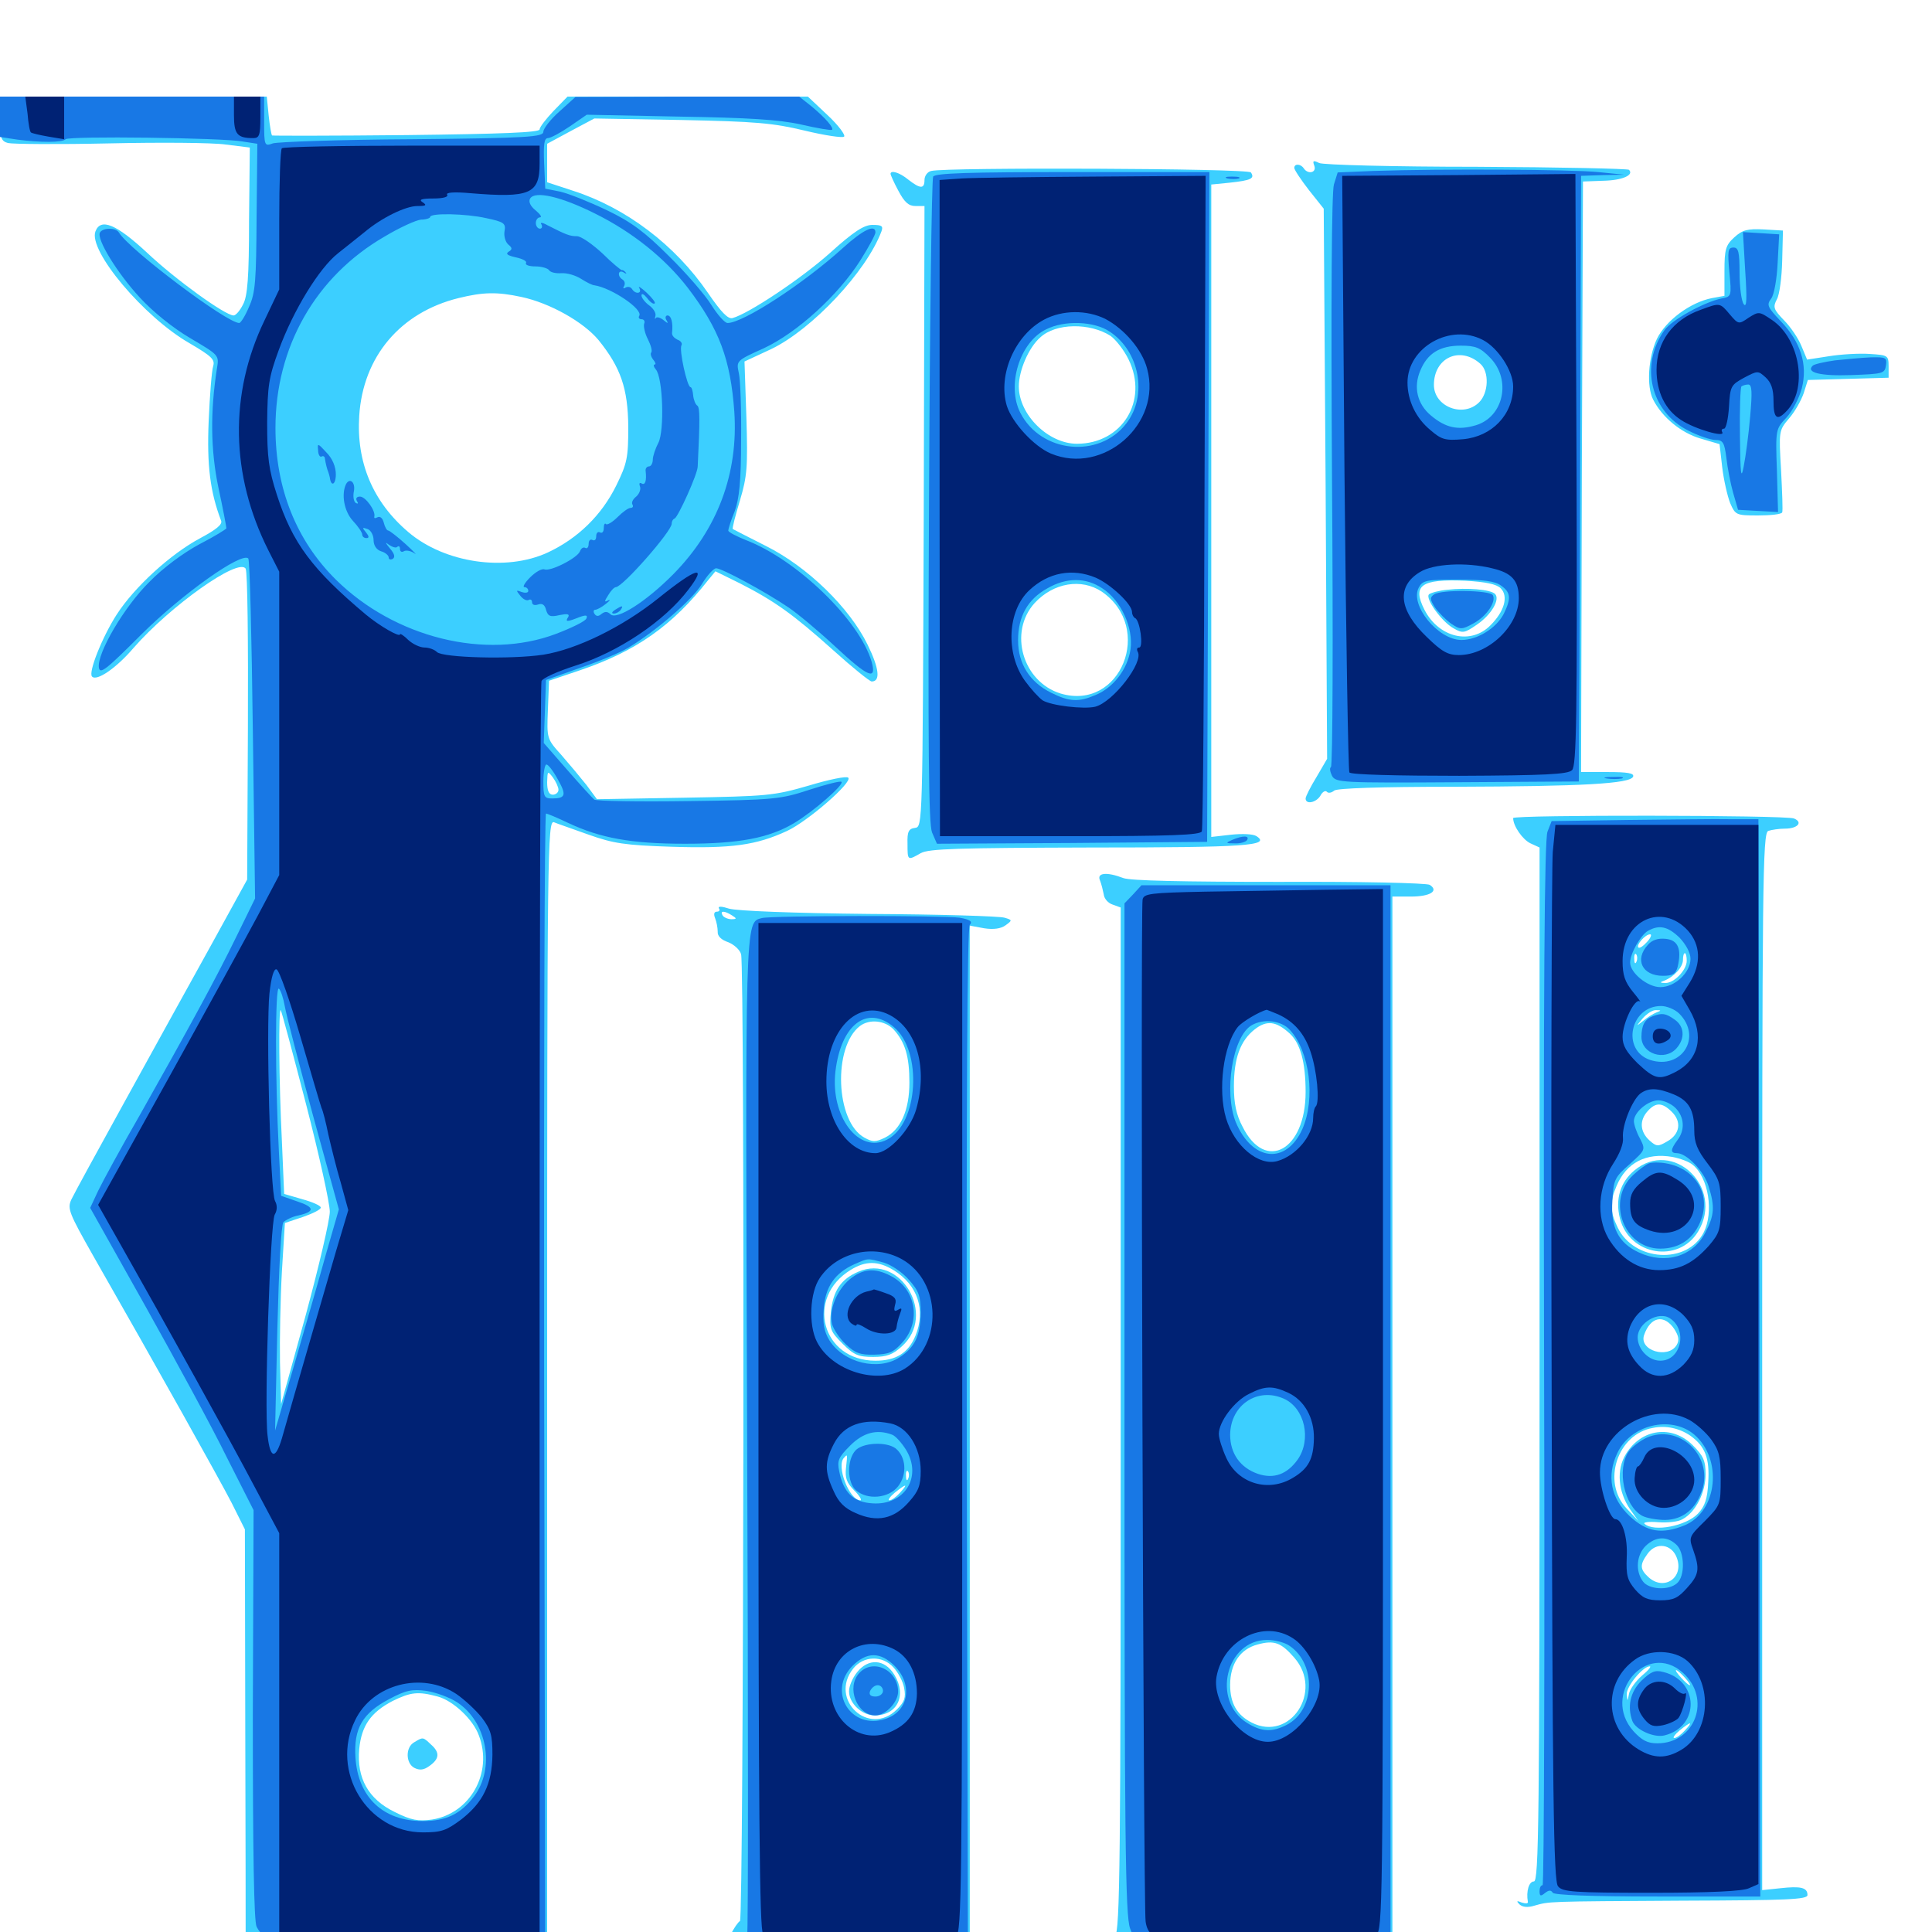 <svg xmlns="http://www.w3.org/2000/svg" viewBox="0 -1000 1000 1000">
	<path fill="#3ccfff" d="M0 -938.477C0 -928.516 0.586 -926.953 4.102 -925.977C6.445 -925.391 29.883 -925.195 56.445 -925.781C82.812 -926.367 110.156 -926.172 116.797 -925.195L129.297 -923.633L128.906 -885.742C128.906 -856.445 128.125 -846.68 125.781 -842.383C124.219 -839.258 122.07 -836.719 120.898 -836.719C116.602 -836.719 90.82 -855.273 75.977 -869.336C60.156 -883.984 52.148 -887.305 49.414 -880.273C45.508 -870.312 74.609 -835.742 98.242 -822.266C109.57 -815.625 111.328 -813.867 110.352 -810.547C109.57 -808.203 108.594 -795.508 108.008 -782.031C107.031 -758.984 108.789 -745.312 114.453 -730.469C115.234 -728.516 111.719 -725.781 103.711 -721.484C88.281 -713.281 69.531 -696.094 60.352 -681.836C52.93 -670.312 45.508 -651.758 47.656 -649.805C50 -647.266 60.156 -654.102 69.141 -664.648C87.891 -686.133 123.438 -711.523 127.148 -705.664C128.125 -704.102 128.516 -667.383 128.32 -623.828L127.93 -544.727L108.594 -509.57C97.852 -490.234 77.93 -454.102 64.258 -429.297C50.586 -404.492 38.281 -382.031 36.914 -379.102C34.766 -374.414 35.742 -372.07 48.242 -350C81.836 -291.211 113.477 -234.57 119.922 -222.07L126.758 -208.398L126.953 -105.078C127.148 -48.242 127.148 -0.586 127.148 0.586C126.953 1.953 125.586 3.125 124.023 3.125C120.898 3.125 119.727 11.914 122.656 13.672C124.805 15.039 133.008 12.891 132.031 11.133C130.469 8.789 142.578 8.398 218.75 8.008C308.594 7.617 304.688 7.812 304.688 4.102C304.688 1.758 302.148 1.172 293.945 1.172H283.203V-287.109C283.203 -560.938 283.398 -575.391 286.719 -574.414C288.477 -573.633 296.68 -570.898 304.688 -567.969C317.383 -563.477 323.242 -562.5 347.656 -561.719C378.711 -560.742 391.406 -562.5 407.422 -569.922C417.969 -574.805 441.406 -595.117 439.062 -597.461C438.281 -598.438 428.906 -596.484 418.555 -593.359C400.391 -588.086 397.07 -587.891 354.297 -587.109L308.984 -586.328L303.516 -593.75C300.391 -597.656 294.531 -604.688 290.43 -609.375C283.008 -617.578 283.008 -617.773 283.594 -632.617L284.18 -647.656L299.805 -652.93C329.297 -662.891 348.047 -676.172 366.602 -699.805L370.312 -704.297L383.008 -698.047C400.977 -688.867 410.547 -682.031 431.25 -663.477C441.211 -654.492 450.195 -647.266 451.172 -647.266C455.859 -647.266 455.078 -654.102 449.023 -666.406C439.648 -685.547 417.969 -706.641 396.484 -717.383C387.5 -721.875 379.688 -725.977 379.297 -726.172C378.906 -726.562 380.664 -733.203 383.008 -741.016C386.719 -753.516 387.109 -758.203 386.328 -783.984L385.352 -812.891L399.219 -819.336C420.312 -829.492 448.438 -859.375 456.25 -880.273C457.227 -883.008 456.445 -883.594 451.562 -883.594C447.266 -883.594 441.992 -880.273 429.688 -869.141C414.844 -855.859 387.305 -837.5 379.102 -835.352C376.758 -834.766 373.242 -838.477 366.406 -848.438C349.414 -873.242 324.023 -892.383 296.875 -901.172L283.203 -905.664V-915.625V-925.586L295.508 -932.227L307.617 -938.672L352.539 -937.891C391.211 -937.109 400.195 -936.328 416.406 -932.422C426.953 -929.883 436.133 -928.516 436.914 -929.297C437.695 -930.078 433.984 -935.156 428.32 -940.43L418.164 -950H356.055H293.75L286.523 -942.578C282.617 -938.477 279.297 -934.18 279.297 -933.008C279.297 -931.445 259.961 -930.664 210.547 -930.078C172.656 -929.688 141.211 -929.688 140.82 -929.883C140.43 -930.273 139.648 -934.766 139.062 -940.234L138.086 -950H69.141H0ZM269.922 -846.289C284.57 -843.164 301.953 -833.398 309.766 -824.023C321.289 -809.766 325 -799.023 325.195 -779.102C325.195 -763.086 324.609 -760.156 318.945 -748.633C311.328 -733.203 299.023 -721.289 283.594 -714.062C261.719 -703.906 230.078 -708.594 211.328 -724.609C192.969 -740.234 184.375 -760.742 185.938 -784.766C187.891 -815.43 207.227 -838.281 237.305 -845.703C250 -848.828 257.227 -849.023 269.922 -846.289ZM289.062 -591.211C289.062 -589.844 287.695 -588.672 286.133 -588.672C284.18 -588.672 283.203 -590.625 283.203 -595.117C283.398 -600.977 283.398 -601.172 286.133 -597.656C287.695 -595.508 289.062 -592.578 289.062 -591.211ZM158.398 -428.516C165.234 -402.148 170.703 -377.148 170.703 -372.852C170.703 -368.555 165.039 -344.336 158.203 -319.141L145.508 -273.242L144.922 -294.727C144.727 -306.641 145.117 -327.734 145.898 -341.602L147.461 -366.992L156.836 -370.117C161.914 -371.875 166.211 -374.023 166.016 -375C166.016 -375.977 161.523 -377.93 156.445 -379.297L147.07 -382.031L145.898 -409.57C144.336 -440.43 144.141 -478.516 145.312 -477.148C145.703 -476.758 151.562 -454.883 158.398 -428.516ZM226.562 -121.875C234.57 -119.727 244.922 -109.961 247.852 -101.758C255.273 -82.422 243.359 -61.328 223.633 -58.203C216.406 -57.227 212.891 -57.812 204.297 -62.109C190.625 -68.75 184.57 -79.688 185.938 -94.727C187.109 -106.836 191.992 -113.672 203.125 -119.531C212.695 -124.219 216.406 -124.609 226.562 -121.875ZM214.453 -98.242C209.766 -95.703 209.961 -87.305 214.453 -84.961C217.188 -83.594 219.336 -83.789 222.266 -85.938C227.539 -89.648 227.734 -92.969 223.047 -97.07C218.945 -100.977 218.945 -100.977 214.453 -98.242ZM680.273 -914.258C681.641 -910.547 676.953 -909.57 674.805 -912.891C673.242 -915.234 669.922 -915.43 669.922 -913.086C669.922 -912.109 673.438 -906.836 677.539 -901.562L685.156 -891.992L686.133 -749.609L686.914 -607.227L681.445 -597.852C678.32 -592.773 675.781 -587.695 675.781 -586.719C675.781 -583.398 681.25 -584.57 683.398 -588.086C684.375 -590.039 685.938 -591.016 686.719 -590.234C687.5 -589.258 689.258 -589.648 690.625 -590.82C692.188 -591.992 714.062 -592.773 752.344 -592.773C819.141 -592.969 843.945 -594.336 845.312 -598.047C845.898 -599.805 842.383 -600.391 832.227 -600.391H818.359L818.75 -753.32L819.336 -906.055L829.883 -906.445C839.648 -906.641 845.898 -909.375 843.164 -912.109C842.578 -912.695 807.031 -913.477 764.258 -913.672C721.484 -913.672 684.766 -914.648 682.812 -915.625C679.688 -917.188 679.297 -916.797 680.273 -914.258ZM766.211 -811.719C770.898 -807.617 770.508 -796.68 765.625 -791.797C757.422 -783.594 742.188 -789.453 742.188 -800.781C742.188 -814.844 755.664 -821.094 766.211 -811.719ZM776.758 -695.508C780.859 -691.406 778.711 -683.594 771.484 -676.367C761.328 -666.016 744.727 -669.922 737.305 -684.375C730.859 -697.07 735.547 -700.391 758.398 -699.414C768.945 -698.828 774.609 -697.656 776.758 -695.508ZM749.023 -694.727C744.727 -694.336 740.625 -693.164 739.648 -692.383C737.5 -690.234 746.289 -678.125 752.344 -674.805C757.031 -672.07 758.008 -672.266 764.258 -676.562C772.07 -681.836 776.562 -689.844 773.828 -692.578C771.484 -694.922 759.375 -695.898 749.023 -694.727ZM482.031 -911.523C480.078 -911.133 478.516 -908.984 478.516 -906.836C478.516 -902.148 476.367 -902.148 470.117 -907.031C465.625 -910.742 460.938 -912.109 460.938 -909.961C460.938 -909.57 462.695 -905.469 465.039 -901.172C468.164 -895.312 470.312 -893.359 473.828 -893.359H478.516L478.125 -732.812C477.539 -572.461 477.539 -572.07 473.633 -571.484C470.312 -571.094 469.531 -569.531 469.727 -563.281C469.727 -554.492 469.727 -554.492 476.562 -558.398C480.664 -560.742 496.289 -561.133 564.453 -561.328C645.312 -561.328 657.812 -562.305 650.391 -567.188C648.633 -568.359 642.969 -568.555 637.305 -567.969L626.953 -566.797V-735.742V-904.492L636.719 -905.469C647.461 -906.641 649.609 -907.617 647.461 -910.742C646.289 -912.891 489.648 -913.477 482.031 -911.523ZM574.805 -826.172C577.539 -824.219 581.836 -818.75 584.18 -813.867C594.531 -792.578 580.859 -770.312 557.422 -770.312C542.578 -770.312 527.344 -785.352 527.344 -800C527.344 -808.203 532.422 -820.117 538.477 -825.391C546.484 -832.812 564.062 -833.008 574.805 -826.172ZM570.312 -693.75C597.461 -675 580.078 -631.836 549.023 -641.016C529.297 -647.07 521.875 -672.852 535.547 -687.891C545.312 -698.438 559.766 -700.781 570.312 -693.75ZM897.656 -877.148C893.164 -873.047 892.578 -870.898 892.578 -859.57V-846.875L886.133 -845.703C875 -843.555 862.305 -834.18 857.617 -824.609C853.125 -815.039 852.148 -800 855.664 -793.164C860.352 -783.984 870.117 -775.977 880.078 -773.047L890.039 -770.117L891.406 -758.203C892.188 -751.562 894.141 -743.164 895.508 -739.648C898.242 -733.398 898.633 -733.203 909.961 -733.203C916.406 -733.203 921.875 -733.789 922.461 -734.766C922.852 -735.547 922.461 -745.312 921.875 -756.641C920.703 -776.953 920.703 -777.148 925.977 -783.398C928.906 -786.719 932.227 -792.578 933.594 -796.484L935.742 -803.32L956.641 -803.906L977.539 -804.492V-810.352C977.539 -816.016 977.148 -816.211 967.773 -816.797C962.305 -817.188 952.734 -816.602 946.68 -815.625L935.352 -813.867L932.422 -820.898C930.859 -824.805 926.758 -830.859 923.438 -834.18C917.969 -839.844 917.578 -841.016 919.727 -845.117C921.094 -847.461 922.266 -856.641 922.461 -865.039L922.852 -880.664L912.891 -881.25C904.492 -881.641 901.953 -881.055 897.656 -877.148ZM783.203 -576.562C783.203 -572.461 788.086 -565.43 792.188 -563.477L796.875 -561.328V-293.75C796.875 -57.227 796.484 -26.172 793.945 -26.172C791.406 -26.172 789.844 -21.094 790.82 -15.625C791.016 -14.648 789.648 -14.648 787.695 -15.234C784.961 -16.406 784.766 -16.016 786.523 -14.258C788.086 -12.891 790.625 -12.5 794.336 -13.672C802.148 -15.82 799.609 -15.82 870.703 -16.211C925.195 -16.406 935.547 -16.797 935.547 -19.141C935.547 -23.047 932.031 -23.828 921.484 -22.656L912.109 -21.68V-295.312C912.109 -542.773 912.305 -568.75 915.234 -569.922C916.992 -570.508 920.898 -571.094 923.828 -571.094C930.469 -571.094 933.398 -574.414 928.516 -576.367C923.828 -578.125 783.203 -578.32 783.203 -576.562ZM852.539 -512.5C850.586 -510.352 848.633 -508.984 848.047 -509.57C846.68 -510.742 851.562 -516.406 854.102 -516.406C855.078 -516.406 854.492 -514.648 852.539 -512.5ZM847.07 -502.344C846.484 -500.781 845.898 -501.367 845.898 -503.516C845.703 -505.664 846.289 -506.836 846.875 -506.055C847.461 -505.469 847.656 -503.711 847.07 -502.344ZM873.047 -502.734C873.047 -497.852 866.406 -491.016 861.914 -491.211C859.18 -491.211 858.984 -491.602 861.328 -492.383C866.406 -494.336 871.094 -499.414 871.094 -503.125C871.094 -505.078 871.484 -506.641 872.07 -506.641C872.656 -506.641 873.047 -504.883 873.047 -502.734ZM857.422 -475.977C855.859 -475.391 852.734 -473.438 850.586 -471.68C846.68 -468.555 846.68 -468.555 850.391 -473.047C852.539 -475.391 855.469 -477.344 857.227 -477.148C859.961 -477.148 859.961 -476.953 857.422 -475.977ZM865.43 -424.414C870.508 -419.336 869.531 -412.891 862.891 -409.18C858.203 -406.445 857.422 -406.445 853.711 -409.766C848.828 -414.258 848.438 -420.117 852.93 -425C857.031 -429.492 860.352 -429.492 865.43 -424.414ZM876.172 -397.07C884.375 -390.43 887.109 -372.461 881.836 -362.109C873.242 -345.312 845.703 -347.07 837.305 -364.648C833.203 -373.047 833.203 -377.93 836.719 -386.133C841.797 -398.242 852.148 -403.516 865.625 -401.172C869.727 -400.391 874.414 -398.633 876.172 -397.07ZM866.602 -312.109C868.945 -308.398 869.336 -306.25 867.773 -303.711C863.281 -296.484 848.242 -300.977 850.977 -308.984C854.297 -318.555 861.328 -319.922 866.602 -312.109ZM875 -256.836C882.617 -251.367 884.961 -245.117 884.18 -232.812C883.789 -224.219 882.422 -220.312 878.906 -216.602C872.852 -210.156 855.859 -206.836 851.172 -211.328C850.391 -212.109 853.516 -212.5 858.203 -212.109C862.891 -211.719 868.75 -212.305 870.898 -213.672C877.539 -217.188 882.812 -227.344 882.812 -236.914C882.812 -243.945 881.641 -246.484 876.172 -251.953C865.43 -262.695 849.609 -260.547 841.602 -247.461C836.523 -239.258 837.5 -227.93 843.75 -218.75L848.047 -212.695L841.992 -219.141C828.906 -232.812 837.109 -257.812 855.664 -260.938C862.305 -262.305 869.336 -260.742 875 -256.836ZM867.969 -193.555C871.68 -183.398 861.328 -176.367 853.32 -183.594C848.828 -187.695 848.633 -190.039 852.734 -195.703C857.227 -202.148 865.43 -200.781 867.969 -193.555ZM849.805 -132.617C846.68 -129.883 843.555 -125.586 843.164 -123.242C842.383 -119.141 842.383 -119.141 841.992 -123.047C841.797 -127.148 850.391 -137.5 853.906 -137.5C854.883 -137.5 853.125 -135.352 849.805 -132.617ZM864.648 -136.328C865.43 -136.914 864.258 -137.5 862.109 -137.305C859.961 -137.305 859.375 -136.719 860.938 -136.133C862.305 -135.547 864.062 -135.742 864.648 -136.328ZM872.07 -131.641C874.023 -129.492 875.195 -127.734 874.609 -127.734C874.023 -127.734 872.07 -129.492 870.117 -131.641C868.164 -133.789 866.992 -135.547 867.578 -135.547C868.164 -135.547 870.117 -133.789 872.07 -131.641ZM872.07 -104.297C870.117 -102.148 867.773 -100.391 866.602 -100.391C865.625 -100.391 866.797 -102.148 869.336 -104.297C875.391 -109.18 876.562 -109.18 872.07 -104.297ZM845.898 -394.141C838.672 -388.086 835.938 -379.297 838.477 -369.336C843.359 -350.195 868.75 -345.898 878.906 -362.5C892.773 -385.352 865.82 -410.938 845.898 -394.141ZM569.336 -544.336C570.117 -542.383 570.898 -539.062 571.289 -537.109C571.484 -534.961 573.438 -532.617 575.781 -531.836L580.078 -530.273V-265.82C580.078 -36.523 579.688 -0.977 577.148 2.344C574.023 6.641 573.438 12.109 575.977 13.672C578.711 15.43 584.18 12.695 582.812 10.547C582.031 9.375 583.008 8.984 585.547 9.766C587.695 10.547 590.039 10.156 590.82 8.984C591.797 7.422 613.281 6.836 664.844 7.227C704.883 7.617 738.672 7.031 739.844 6.25C744.336 3.516 740.039 1.172 730.273 1.172H720.703V-267.383V-535.938H730.273C740.234 -535.938 744.922 -538.867 740.039 -541.992C738.477 -542.969 703.711 -543.75 662.109 -543.555C612.109 -543.555 585.156 -544.141 581.445 -545.508C572.852 -548.828 567.578 -548.242 569.336 -544.336ZM667.578 -465.039C673.047 -459.961 675.781 -450.195 675.781 -434.766C675.781 -404.492 654.883 -393.164 643.164 -416.797C639.844 -423.047 638.672 -428.906 638.672 -437.695C638.672 -452.344 641.992 -461.328 649.414 -467.188C655.664 -472.07 660.547 -471.484 667.578 -465.039ZM669.922 -141.992C685.156 -124.609 667.773 -98.242 647.852 -108.398C640.234 -112.305 636.719 -118.359 636.719 -127.93C636.719 -138.867 641.992 -146.484 650.977 -148.828C659.57 -151.172 663.086 -149.805 669.922 -141.992ZM372.07 -529.883C372.852 -528.906 372.266 -528.125 371.094 -528.125C369.531 -528.125 369.336 -526.758 370.117 -524.805C370.898 -522.852 371.484 -519.727 371.484 -517.773C371.289 -515.43 373.438 -513.477 376.953 -512.305C379.883 -511.133 383.008 -508.398 383.594 -506.055C385.547 -498.633 384.961 -7.031 383.008 -5.664C380.859 -4.492 375 6.641 375 9.375C375 11.523 391.992 11.523 393.359 9.18C393.945 8.203 422.266 7.812 456.25 8.203C515.82 8.789 527.344 7.812 524.414 2.93C523.633 1.953 518.359 1.172 512.5 1.172H501.953V-259.766V-520.898L509.375 -519.531C514.258 -518.75 518.164 -519.336 520.508 -521.094C524.023 -523.633 524.023 -523.828 519.922 -525C517.578 -525.781 486.133 -526.758 449.805 -526.953C410.547 -527.344 381.25 -528.516 377.344 -529.688C373.828 -530.859 371.484 -531.055 372.07 -529.883ZM378.906 -526.172C381.445 -524.609 381.445 -524.219 378.516 -524.219C376.758 -524.219 374.609 -525.195 374.023 -526.172C372.461 -528.711 375 -528.711 378.906 -526.172ZM462.5 -467.188C468.555 -460.547 470.703 -453.125 470.703 -439.648C470.703 -425.391 466.211 -415.234 458.008 -411.133C453.125 -408.789 451.758 -408.789 447.461 -411.133C432.422 -419.336 431.055 -458.203 445.117 -468.945C450 -472.656 458.008 -471.875 462.5 -467.188ZM462.5 -342.578C475 -334.961 479.297 -321.875 473.828 -308.594C470.117 -299.609 463.672 -295.703 453.125 -295.703C425.391 -295.703 416.602 -328.32 440.43 -342.773C448.047 -347.461 454.492 -347.461 462.5 -342.578ZM456.641 -255.273C458.398 -255.859 456.836 -256.25 453.125 -256.25C449.414 -256.25 447.852 -255.859 449.805 -255.273C451.562 -254.883 454.688 -254.883 456.641 -255.273ZM437.891 -240.234C437.305 -234.961 438.281 -232.422 442.188 -228.516C444.922 -225.781 446.289 -223.438 445.312 -223.438C439.648 -223.438 432.617 -241.406 436.914 -245.508C438.672 -247.461 438.672 -247.461 437.891 -240.234ZM470.117 -234.766C469.531 -233.203 468.945 -233.789 468.945 -235.938C468.75 -238.086 469.336 -239.258 469.922 -238.477C470.508 -237.891 470.703 -236.133 470.117 -234.766ZM465.82 -227.344C463.867 -225.195 461.523 -223.438 460.352 -223.438C459.375 -223.438 460.547 -225.195 463.086 -227.344C469.141 -232.227 470.312 -232.227 465.82 -227.344ZM455.664 -222.07C456.836 -222.656 455.859 -223.047 453.125 -223.047C450.391 -223.047 449.414 -222.656 450.781 -222.07C451.953 -221.68 454.297 -221.68 455.664 -222.07ZM462.5 -136.914C464.844 -134.375 467.383 -129.688 467.969 -126.367C468.945 -121.289 468.164 -119.141 464.258 -115.234C449.805 -100.781 428.906 -120.312 441.602 -136.328C446.875 -142.969 456.641 -143.359 462.5 -136.914ZM444.336 -341.797C435.156 -337.891 431.25 -331.836 430.078 -321.094C429.297 -312.109 429.688 -310.938 436.133 -304.492C441.992 -298.633 444.336 -297.656 451.953 -297.656C458.984 -297.656 462.109 -298.828 466.797 -303.125C484.961 -319.336 466.211 -351.172 444.336 -341.797ZM443.555 -134.375C441.211 -131.445 439.453 -127.148 439.453 -124.609C439.453 -118.359 446.094 -112.109 452.734 -112.109C464.453 -112.109 469.531 -122.461 462.891 -133.203C457.812 -141.406 449.414 -141.797 443.555 -134.375Z"/>
	<path fill="#1878e5" d="M0 -939.453V-929.102L8.984 -927.734C21.094 -926.172 32.227 -926.172 33.984 -927.93C35.547 -929.688 115.039 -928.711 125.586 -926.758L133.203 -925.586L132.812 -887.695C132.617 -854.883 132.227 -848.438 128.906 -841.211C126.953 -836.523 124.609 -832.812 123.828 -832.812C117.383 -832.812 66.992 -870.703 61.523 -879.688C59.961 -882.227 53.32 -882.227 51.758 -879.688C49.805 -876.367 60.547 -858.789 72.461 -845.898C79.102 -838.672 89.453 -830.273 98.438 -825C113.281 -816.211 113.477 -816.211 112.305 -809.375C108.789 -786.914 108.984 -766.992 113.086 -747.461C115.43 -736.719 117.188 -727.148 117.188 -726.562C117.188 -726.172 110.938 -722.266 103.32 -718.359C94.922 -713.867 84.375 -706.055 77.344 -698.828C64.258 -685.938 50.195 -661.914 51.172 -654.492C51.758 -650.781 54.883 -653.32 73.242 -671.68C94.336 -692.578 125 -714.453 128.516 -710.938C129.297 -710.156 130.273 -670.117 130.859 -622.266L132.031 -534.961L122.461 -515.43C111.719 -493.359 97.266 -466.992 72.266 -422.656C62.695 -406.055 53.125 -388.477 50.781 -383.594L46.68 -374.805L75.195 -324.023C90.82 -296.094 109.961 -260.938 117.383 -245.703L131.25 -218.359L130.859 -112.5C130.859 -41.016 131.445 -5.469 132.812 -2.734C137.109 5.273 140.234 5.664 221.68 6.055C264.648 6.25 295.898 5.859 291.016 5.273L282.227 4.102L281.641 -287.5C281.445 -447.656 281.836 -578.906 282.617 -578.906C283.203 -578.906 288.477 -576.758 294.141 -574.023C310.742 -566.211 326.758 -563.281 354.492 -563.281C382.617 -563.281 398.047 -566.211 411.133 -574.023C420.898 -579.883 436.914 -593.75 435.547 -595.312C434.961 -595.898 427.344 -593.945 418.945 -591.211C404.102 -586.328 400.781 -585.938 356.445 -585.352C330.664 -584.961 308.789 -585.352 307.617 -586.133C306.641 -586.914 300.195 -593.945 293.555 -601.562L281.445 -615.43L282.031 -631.836L282.617 -648.047L300.195 -654.297C309.961 -657.617 321.289 -662.305 325.391 -664.844C339.648 -673.438 358.398 -689.648 363.281 -697.656C366.016 -702.148 369.336 -705.859 370.703 -705.859C373.633 -705.859 396.094 -693.75 408.203 -685.547C413.086 -682.227 423.828 -673.242 432.227 -665.43C449.219 -649.609 453.906 -647.461 451.172 -657.422C444.922 -678.906 412.5 -710.352 385.938 -720.508C381.055 -722.461 376.953 -724.609 376.953 -725.391C376.953 -726.172 378.32 -730.664 380.273 -735.352C382.617 -741.797 383.594 -750.977 383.594 -772.266C383.789 -787.891 383.203 -803.516 382.422 -806.836C381.055 -813.281 381.055 -813.281 395.312 -819.727C412.5 -827.734 433.789 -847.07 445.312 -865.234C449.609 -872.07 453.125 -878.516 453.125 -879.688C453.125 -884.18 446.68 -881.055 436.328 -871.68C415.625 -852.93 384.57 -832.812 376.562 -832.812C375.195 -832.812 371.484 -836.914 368.164 -842.188C365.039 -847.266 355.273 -858.594 346.289 -867.383C333.789 -879.883 326.758 -885.156 314.062 -891.211C305.078 -895.508 294.336 -899.805 290.039 -900.781L282.227 -902.344L281.641 -915.43C281.25 -925.195 281.641 -928.516 283.594 -928.516C284.961 -928.516 290.039 -931.25 294.922 -934.57L303.711 -940.625L351.562 -939.648C387.305 -939.062 403.32 -938.086 414.648 -935.547C423.047 -933.594 430.273 -932.422 430.664 -932.812C431.641 -933.789 427.344 -938.867 420.312 -944.727L413.672 -950H355.859L297.852 -949.805L289.648 -942.383C284.961 -938.281 281.25 -933.398 281.25 -931.836C281.25 -929.102 273.633 -928.516 213.281 -927.93C175.977 -927.734 143.555 -926.562 141.211 -925.781C136.914 -924.219 136.719 -924.414 136.719 -937.109V-950H68.359H0ZM308.008 -889.453C327.344 -879.883 344.141 -866.406 356.055 -850.977C372.266 -829.688 378.125 -814.062 380.078 -786.914C382.227 -755.078 371.484 -726.172 348.633 -702.93C334.375 -688.477 319.141 -678.906 316.016 -682.031C314.453 -683.594 313.086 -683.594 311.328 -682.227C309.766 -680.859 308.594 -680.859 307.617 -682.422C307.031 -683.398 307.227 -684.375 308.008 -684.375C308.984 -684.375 311.523 -685.742 313.672 -687.5C315.625 -689.062 316.211 -689.844 314.844 -689.258C312.695 -688.086 312.695 -688.672 314.844 -691.992C316.211 -694.336 317.969 -696.094 318.75 -696.094C322.266 -696.094 347.656 -725 347.656 -728.906C347.656 -730.078 348.242 -731.25 349.219 -731.641C350.977 -732.422 361.133 -754.688 361.133 -758.594C362.305 -782.617 362.305 -789.062 360.938 -790.039C359.961 -790.625 358.984 -793.164 358.789 -795.312C358.594 -797.656 358.008 -799.609 357.422 -799.609C355.664 -799.609 351.367 -819.141 352.734 -821.289C353.32 -822.266 352.344 -823.633 350.586 -824.219C349.023 -825 347.656 -826.367 347.852 -827.734C348.438 -832.812 347.461 -836.719 345.508 -836.719C344.531 -836.719 344.141 -835.547 344.922 -834.375C346.094 -832.422 345.703 -832.422 343.359 -834.375C341.602 -835.742 339.844 -836.133 339.453 -835.352C338.867 -834.57 338.867 -834.961 339.258 -836.523C339.648 -838.086 338.086 -840.43 335.938 -841.992C333.789 -843.555 332.031 -845.898 332.031 -847.07C332.031 -848.438 333.398 -847.656 334.961 -845.703C336.523 -843.555 338.281 -842.383 338.867 -842.969C339.453 -843.359 337.5 -845.898 334.57 -848.633C331.836 -851.172 330.078 -852.148 330.859 -850.977C332.617 -848.047 328.906 -847.461 327.148 -850.391C326.367 -851.562 325 -851.758 323.828 -851.172C322.656 -850.391 322.266 -850.781 323.047 -851.953C323.633 -853.125 323.438 -854.492 322.266 -855.273C319.336 -857.031 319.922 -860.742 322.852 -858.984C324.023 -858.203 324.609 -858.203 323.828 -858.984C323.242 -859.766 322.266 -860.352 321.875 -860.156C321.68 -859.961 316.992 -863.672 311.914 -868.75C306.641 -873.633 300.781 -877.734 298.633 -877.734C294.922 -877.734 292.969 -878.516 283.398 -883.398C280.664 -884.961 279.297 -884.961 280.273 -883.789C280.859 -882.617 280.469 -881.641 279.492 -881.641C278.32 -881.641 277.344 -883.008 277.344 -884.57C277.344 -886.133 278.32 -887.5 279.492 -887.5C280.664 -887.5 279.688 -889.062 277.344 -891.016C274.414 -893.359 273.438 -895.703 274.414 -897.266C276.953 -901.367 290.43 -898.242 308.008 -889.453ZM251.562 -887.109C260.938 -885.156 261.914 -884.375 261.133 -880.273C260.742 -877.93 261.523 -874.805 263.086 -873.438C265.234 -871.68 265.234 -870.898 263.281 -869.727C261.523 -868.555 262.695 -867.773 266.992 -866.797C270.508 -866.016 272.852 -864.844 272.266 -863.867C271.68 -862.891 273.828 -862.109 277.148 -862.109C280.273 -862.109 283.594 -861.133 284.18 -860.156C284.961 -858.984 287.695 -858.398 290.625 -858.594C293.555 -858.789 298.047 -857.422 300.781 -855.664C303.516 -853.906 306.641 -852.344 307.617 -852.344C316.602 -850.977 333.008 -839.844 330.859 -836.523C330.273 -835.547 330.859 -834.766 332.031 -834.766C333.398 -834.766 333.984 -833.594 333.398 -832.422C333.008 -831.055 333.789 -827.344 335.352 -824.414C336.914 -821.289 337.695 -818.359 337.109 -817.578C336.523 -816.992 336.914 -815.43 338.086 -813.867C339.258 -812.5 339.648 -811.328 338.867 -811.328C338.086 -811.328 338.281 -810.156 339.453 -808.789C343.164 -804.492 343.945 -777.148 340.82 -770.898C339.258 -767.969 337.891 -763.867 337.891 -762.109C337.891 -760.156 336.914 -758.594 335.938 -758.594C334.766 -758.594 333.984 -757.422 334.18 -756.25C334.766 -751.172 333.984 -748.633 332.031 -749.805C331.055 -750.391 330.664 -749.805 331.25 -748.242C331.836 -746.68 330.859 -744.336 329.297 -742.969C327.539 -741.602 326.758 -739.844 327.344 -738.867C327.93 -737.891 327.539 -737.109 326.367 -737.109C325.195 -737.109 322.266 -734.961 319.727 -732.422C316.992 -729.688 314.258 -728.125 313.672 -728.711C313.086 -729.492 312.5 -728.516 312.5 -726.562C312.5 -724.805 311.719 -723.828 310.547 -724.414C309.57 -725 308.594 -724.219 308.594 -722.461C308.594 -720.703 307.812 -719.922 306.641 -720.508C305.664 -721.094 304.688 -720.312 304.688 -718.555C304.688 -716.797 303.906 -715.82 302.93 -716.406C301.953 -716.992 300.781 -716.211 300.195 -714.648C298.828 -711.133 284.961 -704.102 281.836 -705.273C280.469 -705.859 277.148 -703.906 274.414 -701.172C271.68 -698.438 270.312 -696.094 271.484 -696.094C272.461 -696.094 273.438 -695.312 273.438 -694.141C273.438 -693.164 271.875 -692.969 270.117 -693.555C266.992 -694.727 266.992 -694.531 269.336 -691.602C270.703 -689.844 272.656 -688.867 273.633 -689.453C274.609 -690.039 275.391 -689.453 275.391 -688.281C275.391 -686.914 276.758 -686.523 278.516 -687.109C280.664 -687.891 282.031 -686.914 282.617 -684.375C283.594 -681.055 284.766 -680.469 289.648 -681.641C293.555 -682.422 294.922 -682.227 294.141 -680.664C292.383 -678.125 293.359 -677.93 299.609 -680.469C303.32 -681.836 304.297 -681.641 303.516 -679.883C303.125 -678.516 295.898 -675 287.695 -671.875C251.367 -658.203 204.297 -669.922 173.828 -700C153.32 -720.312 142.578 -747.266 142.578 -778.516C142.578 -820.312 163.281 -856.836 199.023 -877.539C206.836 -882.227 215.43 -886.133 217.969 -886.328C220.508 -886.328 222.656 -887.109 222.656 -887.695C222.656 -889.844 241.211 -889.453 251.562 -887.109ZM288.672 -596.68C293.359 -588.477 292.773 -586.719 285.742 -586.719C281.641 -586.719 281.25 -587.695 281.25 -595.508C281.25 -600.391 282.031 -604.297 282.812 -604.297C283.789 -604.297 286.328 -600.977 288.672 -596.68ZM147.461 -478.906C148.242 -474.414 154.883 -449.023 162.109 -422.266L175.391 -374.023L168.75 -350.977C165.234 -338.281 157.812 -312.5 152.344 -293.75L142.383 -259.57L143.555 -312.305C144.336 -343.164 145.508 -365.82 146.68 -367.383C147.852 -368.555 151.367 -370.312 154.492 -370.898C163.086 -372.852 162.891 -375.195 153.906 -378.125L145.508 -381.055L144.336 -404.297C142.383 -441.992 142.383 -489.453 144.336 -488.281C145.312 -487.5 146.68 -483.398 147.461 -478.906ZM236.523 -118.945C252.148 -108.789 256.445 -84.766 245.312 -70.117C238.281 -60.938 230.859 -57.422 218.75 -57.422C198.242 -57.422 185.352 -69.727 183.984 -90.234C183.008 -105.469 187.695 -113.281 201.367 -120.508C210.156 -125.195 213.281 -125.781 220.703 -124.805C225.586 -124.023 232.617 -121.484 236.523 -118.945ZM318.359 -684.375C316.602 -683.203 316.406 -682.422 317.773 -682.422C318.945 -682.422 320.703 -683.398 321.289 -684.375C322.852 -686.719 322.07 -686.719 318.359 -684.375ZM164.648 -766.992C164.648 -764.648 165.625 -763.281 166.406 -763.672C167.188 -764.258 168.164 -763.672 168.164 -762.695C168.555 -759.961 169.336 -757.031 169.922 -755.664C170.117 -755.078 170.508 -753.906 170.703 -752.93C171.289 -747.852 173.828 -749.023 173.828 -754.492C173.828 -758.398 172.07 -762.695 168.945 -765.82C164.453 -770.703 164.258 -770.703 164.648 -766.992ZM179.102 -749.414C176.562 -744.141 178.125 -735.352 182.617 -730.469C185.352 -727.539 187.5 -724.414 187.5 -723.242C187.5 -722.266 188.477 -721.484 189.648 -721.484C191.211 -721.484 191.016 -722.461 189.453 -724.414C187.305 -726.953 187.5 -727.148 190.234 -726.172C191.992 -725.586 193.359 -722.852 193.359 -720.508C193.359 -717.578 194.922 -715.43 197.266 -714.648C199.414 -714.062 201.172 -712.5 201.172 -711.523C201.172 -710.352 202.148 -710.156 203.32 -710.742C204.688 -711.719 204.102 -713.477 201.758 -716.211C199.414 -719.141 199.219 -719.727 201.367 -717.969C203.125 -716.797 205.078 -716.211 205.664 -716.992C206.445 -717.578 207.031 -717.188 207.031 -715.82C207.031 -714.453 208.008 -714.062 208.984 -714.648C210.156 -715.43 212.695 -714.844 214.453 -713.672C216.211 -712.305 214.258 -714.453 209.961 -718.359C205.664 -722.266 201.562 -725.391 200.977 -725.391C200.195 -725.391 199.219 -727.148 198.633 -729.492C198.047 -731.836 196.68 -733.008 195.312 -732.227C194.141 -731.641 193.555 -731.641 193.75 -732.617C194.531 -735.547 189.258 -742.969 186.328 -742.969C184.57 -742.969 183.984 -741.992 184.766 -740.625C185.547 -739.453 185.352 -739.062 184.18 -739.648C183.008 -740.43 182.617 -743.164 183.203 -745.898C183.984 -750.391 181.055 -752.93 179.102 -749.414ZM710.938 -911.523L692.383 -910.742L690.43 -904.492C689.258 -900.586 688.867 -844.922 689.453 -751.172C690.039 -670.117 689.844 -603.516 688.867 -602.93C688.086 -602.539 688.477 -600.391 689.453 -598.438C691.406 -594.922 694.336 -594.727 754.297 -595.117L817.188 -595.508L817.383 -631.641C817.578 -651.562 817.773 -722.07 817.969 -788.477L818.359 -908.984L829.688 -909.375L840.82 -909.57L827.148 -910.938C813.477 -912.305 746.484 -912.695 710.938 -911.523ZM771.289 -814.844C782.422 -803.516 778.32 -784.18 763.867 -779.883C754.688 -777.148 748.242 -778.516 740.625 -784.961C733.594 -790.82 731.445 -799.609 735.156 -808.203C738.867 -817.188 745.312 -821.094 756.055 -821.094C763.672 -821.094 766.211 -820.117 771.289 -814.844ZM776.953 -696.875C782.031 -693.359 782.227 -690.234 778.32 -682.227C774.414 -674.805 764.648 -668.75 756.445 -668.75C744.336 -668.75 729.492 -686.914 734.375 -695.898C736.328 -699.609 738.281 -700 754.492 -700C767.773 -700 773.828 -699.219 776.953 -696.875ZM742.383 -692.383C740.039 -690.82 740.039 -689.844 742.773 -685.547C744.727 -682.812 748.438 -679.102 751.172 -677.148C755.859 -674.023 756.641 -674.023 762.695 -677.344C769.531 -681.055 774.609 -688.672 772.656 -691.992C770.898 -694.531 746.289 -694.922 742.383 -692.383ZM483.008 -908.594C482.227 -907.227 481.25 -831.641 480.859 -740.43C480.273 -611.914 480.664 -573.633 482.422 -569.141L484.961 -563.281L554.883 -563.672L624.805 -564.258L625.391 -737.695L625.977 -910.938H555.273C500.781 -910.938 484.18 -910.352 483.008 -908.594ZM574.414 -828.32C589.844 -818.164 594.141 -795.312 583.008 -780.859C568.945 -762.5 538.867 -765.43 528.125 -786.328C520.898 -800.391 527.734 -822.852 541.406 -829.492C550.977 -834.375 566.406 -833.789 574.414 -828.32ZM570.508 -695.508C580.273 -689.258 586.719 -675 585.156 -663.867C583.594 -653.516 576.172 -643.945 566.992 -640.234C558.398 -636.523 553.516 -636.719 544.141 -641.406C533.008 -646.875 526.953 -656.445 526.953 -668.555C526.953 -680.859 531.836 -689.844 542.188 -695.508C551.953 -701.172 562.109 -701.172 570.508 -695.508ZM635.352 -907.617C633.398 -908.203 634.57 -908.594 637.695 -908.594C641.016 -908.594 642.383 -908.203 641.211 -907.617C639.844 -907.227 637.109 -907.227 635.352 -907.617ZM903.32 -859.766C904.297 -845.312 904.102 -840.43 902.539 -842.578C901.367 -844.141 900.391 -851.367 900.391 -858.789C900.391 -869.531 899.805 -871.875 897.266 -871.875C894.336 -871.875 894.141 -870.117 895.117 -859.18C896.289 -846.68 896.289 -846.484 891.016 -845.508C881.836 -843.555 865.234 -834.375 861.523 -829.102C848.633 -810.938 854.297 -786.914 873.828 -777.148C879.102 -774.414 885.547 -772.266 887.891 -772.266C891.797 -772.266 892.578 -770.898 893.555 -763.086C894.141 -757.812 895.703 -749.805 897.07 -744.922L899.609 -736.133L909.961 -735.547L920.312 -734.961L919.727 -756.445C918.945 -777.93 919.141 -777.93 924.609 -783.789C927.734 -787.109 931.25 -793.945 932.617 -799.023C935.742 -811.328 932.031 -823.047 921.68 -833.789C914.844 -841.016 914.258 -842.188 916.797 -845.508C918.359 -847.656 919.727 -855.859 920.117 -864.062L920.898 -878.711L911.523 -879.297L902.148 -879.883ZM905.859 -784.18C905.078 -775 903.516 -763.477 902.539 -758.594C901.172 -751.367 900.781 -754.297 900.586 -774.414C900.391 -787.891 900.781 -799.414 901.367 -800C901.953 -800.391 903.516 -800.977 904.883 -800.977C906.836 -800.977 907.031 -797.266 905.859 -784.18ZM949.805 -813.477C944.336 -812.695 939.062 -811.523 938.281 -810.742C934.57 -807.227 941.992 -805.273 958.203 -805.859C974.609 -806.445 975.586 -806.641 976.172 -810.938C976.758 -814.844 976.172 -815.234 968.359 -815.039C963.672 -814.844 955.469 -814.062 949.805 -813.477ZM831.641 -597.07C829.102 -597.461 830.664 -597.852 834.961 -597.852C839.258 -598.047 841.211 -597.656 839.453 -597.07C837.5 -596.68 833.984 -596.68 831.641 -597.07ZM842.578 -575.586L803.125 -575L800.977 -569.531C799.414 -565.625 798.828 -491.016 799.219 -294.141C799.609 -145.703 799.219 -24.219 798.438 -24.219C797.461 -24.219 796.875 -22.852 796.875 -21.094C796.875 -18.555 797.461 -18.359 799.609 -20.117C801.562 -21.68 802.734 -21.875 803.711 -20.312C804.492 -19.141 823.047 -18.359 858.008 -18.359H911.133L910.742 -297.266L910.156 -575.977H896.094C888.281 -576.172 864.062 -575.781 842.578 -575.586ZM869.336 -514.648C872.656 -511.133 875 -506.836 875 -503.711C875 -496.68 866.992 -489.062 859.375 -489.062C852.734 -489.062 843.75 -496.484 843.75 -501.758C843.75 -506.445 849.219 -516.016 852.93 -518.164C858.789 -521.484 863.281 -520.508 869.336 -514.648ZM869.141 -475.391C881.25 -463.281 870.508 -446.094 854.102 -451.367C839.062 -456.445 843.75 -479.297 859.766 -479.297C862.695 -479.297 866.992 -477.539 869.141 -475.391ZM867.188 -426.562C871.875 -421.875 872.266 -415.039 868.164 -409.766C864.648 -405.078 864.453 -403.125 867.969 -403.125C873.047 -403.125 882.031 -393.75 884.375 -385.938C887.695 -375.391 887.305 -370.898 882.812 -362.305C876.562 -349.609 861.914 -345.312 848.242 -351.758C837.695 -356.641 833.594 -364.648 834.57 -378.516C835.156 -389.453 835.742 -390.625 843.555 -397.461C851.758 -404.883 851.758 -404.883 848.828 -410.742C847.07 -413.867 845.703 -417.969 845.703 -419.727C845.703 -424.219 852.93 -430.469 858.398 -430.469C861.133 -430.469 865.039 -428.711 867.188 -426.562ZM864.453 -317.578C873.633 -311.523 870.117 -295.703 859.375 -295.703C853.32 -295.703 847.656 -301.562 847.656 -307.812C847.656 -315.234 858.594 -321.68 864.453 -317.578ZM876.758 -257.617C891.797 -244.922 889.062 -217.773 872.07 -210.547C860.156 -205.664 852.344 -207.031 843.555 -215.234C833.789 -224.414 831.445 -235.938 837.109 -247.852C843.945 -262.5 864.648 -267.578 876.758 -257.617ZM867.578 -200.586C872.07 -196.68 872.266 -183.984 867.969 -180.469C863.477 -176.562 853.32 -177.344 850.391 -181.445C846.289 -186.914 847.07 -195.312 851.953 -200C857.031 -204.688 862.695 -205.078 867.578 -200.586ZM871.094 -134.18C885.938 -120.703 877.539 -97.656 857.812 -97.656C852.734 -97.656 849.805 -99.219 845.508 -103.906C828.516 -122.852 852.344 -150.977 871.094 -134.18ZM852.93 -510.938C845.898 -503.32 850 -494.922 860.742 -494.922C865.82 -494.922 867.383 -495.898 868.359 -499.609C870.508 -508.789 868.555 -513.477 862.109 -514.062C858.203 -514.453 855.078 -513.477 852.93 -510.938ZM855.469 -474.023C851.367 -472.461 849.609 -469.336 849.609 -463.281C849.609 -454.492 861.719 -450.586 867.773 -457.422C872.266 -462.5 871.875 -468.75 866.797 -472.266C862.109 -475.586 860.352 -475.781 855.469 -474.023ZM853.516 -397.852C851.953 -397.266 848.242 -394.531 845.312 -391.797C831.25 -378.711 840.43 -353.711 859.375 -353.711C869.727 -353.711 877.148 -359.18 880.664 -369.141C885.352 -382.422 877.148 -395.312 862.305 -397.852C859.18 -398.438 855.078 -398.438 853.516 -397.852ZM852.344 -255.859C849.023 -254.297 844.727 -251.172 842.969 -248.633C836.719 -239.453 840.625 -220.508 850 -215.43C852.148 -214.258 857.617 -213.281 861.914 -213.281C871.289 -213.477 878.125 -219.141 881.25 -229.492C886.328 -247.07 868.75 -263.086 852.344 -255.859ZM849.609 -130.078C843.75 -124.219 842.188 -116.602 844.922 -109.18C846.68 -104.688 856.055 -100.391 861.523 -101.758C879.883 -106.25 879.492 -130.078 860.938 -134.57C856.641 -135.742 854.492 -134.766 849.609 -130.078ZM637.695 -565.234C634.18 -563.672 634.375 -563.477 639.062 -563.477C641.992 -563.281 644.922 -564.258 645.508 -565.234C646.875 -567.578 643.164 -567.578 637.695 -565.234ZM586.523 -537.109L582.031 -532.422V-271.094C582.031 -48.438 582.422 -8.398 584.961 -1.758C586.523 2.539 587.695 4.688 587.891 3.125C587.891 0.977 588.281 0.781 589.453 2.539C590.625 4.297 607.422 4.883 655.273 5.078L719.727 5.469V-268.164V-541.797H655.273H590.82ZM667.578 -466.992C677.93 -455.859 681.055 -431.25 674.023 -415.43C665.625 -397.07 648.242 -398.828 639.648 -419.141C633.398 -434.57 637.891 -463.477 647.852 -469.336C653.906 -472.852 663.086 -471.875 667.578 -466.992ZM664.648 -275.977C675.391 -271.094 678.906 -254.883 671.68 -244.531C666.211 -236.914 659.375 -234.375 651.172 -237.109C641.992 -240.234 636.719 -247.656 636.719 -257.422C636.914 -272.852 650.977 -282.227 664.648 -275.977ZM667.578 -148.047C681.445 -138.477 680.664 -114.844 666.016 -107.227C658.398 -103.32 653.125 -103.516 645.508 -108.203C626.953 -119.727 634.57 -151.172 655.859 -151.172C659.961 -151.172 665.234 -149.805 667.578 -148.047ZM394.336 -524.805C385.547 -522.461 385.742 -527.148 386.719 -255.078C387.305 -114.258 387.305 1.562 386.719 1.758C386.133 2.148 386.719 2.344 387.695 1.953C388.867 1.758 391.406 2.734 393.555 4.297C396.484 6.445 409.375 7.031 458.789 7.031C492.578 7.031 519.531 6.445 518.945 5.664C518.164 5.078 513.867 4.297 509.18 4.297L500.977 4.102L500.391 -257.422C500.195 -432.227 500.586 -519.727 501.953 -521.289C503.516 -523.047 502.148 -524.023 496.68 -525C488.477 -526.172 399.414 -526.172 394.336 -524.805ZM462.695 -468.359C477.539 -455.859 475.391 -418.359 459.18 -410.156C444.531 -402.539 429.688 -422.07 432.422 -445.508C435.352 -469.727 448.828 -480.078 462.695 -468.359ZM457.422 -346.484C461.328 -345.312 467.188 -341.406 470.508 -337.5C475.586 -331.836 476.562 -329.102 476.562 -320.508C476.367 -308.594 473.633 -302.734 465.625 -297.461C454.688 -290.234 436.719 -294.531 429.297 -306.25C426.562 -310.742 425.781 -314.844 426.367 -322.656C427.148 -333.984 432.227 -341.211 442.383 -345.703C449.609 -348.828 448.633 -348.828 457.422 -346.484ZM461.719 -257.422C463.477 -256.836 466.602 -253.32 468.945 -249.609C477.539 -235.547 468.164 -220.703 451.562 -221.875C441.602 -222.461 436.523 -227.539 434.375 -238.477C433.203 -243.945 433.984 -245.703 440.039 -251.758C446.875 -258.594 453.906 -260.352 461.719 -257.422ZM463.086 -137.695C472.656 -127.93 470.312 -114.258 458.398 -110.352C440.43 -104.297 428.125 -124.414 441.211 -137.695C448.633 -145.117 455.664 -145.117 463.086 -137.695ZM439.648 -337.695C433.008 -332.031 428.906 -321.68 430.664 -314.648C431.445 -311.914 434.57 -307.227 437.695 -304.297C442.578 -299.609 445.312 -298.633 452.539 -298.828C460.156 -299.023 462.5 -300 467.188 -305.273C476.953 -316.211 474.023 -333.008 460.938 -339.648C452.734 -343.945 446.484 -343.359 439.648 -337.695ZM442.773 -249.219C438.281 -244.336 438.477 -232.617 442.969 -228.711C448.828 -223.438 459.961 -224.414 464.844 -230.664C469.727 -236.914 468.945 -246.094 463.477 -250.391C458.594 -253.906 446.484 -253.32 442.773 -249.219ZM444.727 -133.984C437.891 -126.562 443.555 -112.109 453.125 -112.109C458.398 -112.109 464.844 -118.945 464.844 -124.414C464.844 -135.742 451.758 -141.797 444.727 -133.984ZM457.031 -124.805C457.031 -123.242 455.273 -121.875 453.125 -121.875C450.586 -121.875 449.609 -122.852 450.391 -124.805C451.172 -126.367 452.734 -127.734 454.297 -127.734C455.859 -127.734 457.031 -126.367 457.031 -124.805Z"/>
	<path fill="#002274" d="M14.258 -941.211C14.648 -936.133 15.43 -931.836 16.016 -931.445C16.406 -931.055 20.508 -930.078 25 -929.297L33.203 -927.93V-939.062V-950H23.242H13.086ZM121.094 -940.43C121.094 -930.469 122.852 -928.516 131.055 -928.516C134.18 -928.516 134.766 -929.883 134.766 -939.258V-950H127.93H121.094ZM145.898 -923.242C145.117 -922.656 144.531 -905.859 144.531 -886.133V-850.195L136.914 -834.18C118.555 -796.094 119.336 -754.102 138.867 -715.234L144.531 -704.102V-625.586V-547.07L133.594 -526.367C127.539 -515.039 106.445 -476.562 86.719 -441.016L50.781 -376.367L61.719 -357.031C86.523 -313.281 119.336 -254.102 131.445 -231.055L144.531 -206.445V-101.758V2.93H211.914L279.297 3.125V-320.898C279.297 -499.023 279.688 -646.094 280.273 -647.461C280.859 -649.023 288.672 -652.539 297.852 -655.469C320.117 -662.5 343.945 -678.516 356.25 -694.727C366.406 -708.008 360.547 -706.25 340.625 -690.234C322.07 -675.391 298.438 -663.867 281.25 -661.133C264.453 -658.594 229.102 -659.57 226.172 -662.5C224.805 -663.867 221.875 -664.844 219.727 -664.844C217.383 -664.844 213.672 -666.602 211.328 -668.75C208.984 -671.094 207.031 -672.266 207.031 -671.68C207.031 -669.922 196.484 -675.977 189.453 -681.836C161.523 -705.273 151.367 -718.945 143.359 -743.75C139.062 -757.031 138.281 -763.086 138.281 -781.25C138.477 -800.195 139.062 -804.688 144.336 -818.945C151.758 -839.258 165.234 -861.328 175 -868.945C179.102 -872.266 185.156 -876.953 188.477 -879.688C197.461 -887.305 209.961 -893.359 216.016 -893.359C220.508 -893.359 221.094 -893.75 218.75 -895.312C216.602 -896.68 218.164 -897.266 224.219 -897.266C229.297 -897.266 232.227 -898.047 231.445 -899.219C230.664 -900.391 234.961 -900.781 243.555 -900C274.219 -897.461 279.297 -899.609 279.297 -915.234V-924.609H213.281C176.953 -924.609 146.484 -924.023 145.898 -923.242ZM155.469 -463.477C160.938 -444.727 165.82 -428.125 166.406 -426.562C167.188 -425 168.75 -418.75 169.922 -412.891C171.289 -407.031 174.023 -395.703 176.367 -387.891L180.273 -373.633L174.023 -352.734C168.75 -334.57 152.539 -278.906 145.898 -255.469C142.578 -244.336 139.844 -244.922 138.477 -257.031C136.719 -271.68 139.844 -366.797 142.188 -371.289C143.555 -373.633 143.555 -376.172 142.383 -378.32C139.844 -382.617 137.695 -468.164 139.453 -485.742C140.43 -494.531 141.797 -498.828 143.164 -498.242C144.531 -497.852 150 -482.227 155.469 -463.477ZM236.133 -123.242C240.43 -120.312 246.289 -114.844 249.414 -110.938C254.102 -104.688 254.883 -101.758 254.883 -91.797C254.688 -76.562 250 -66.992 238.672 -58.203C231.055 -52.539 228.516 -51.562 218.945 -51.562C190.039 -51.562 170.898 -83.203 183.789 -109.57C192.773 -128.32 218.359 -134.961 236.133 -123.242ZM755.078 -909.375L694.727 -908.984L695.898 -755.469C696.68 -670.898 697.852 -601.172 698.438 -600.195C699.023 -599.023 723.438 -598.438 755.273 -598.438C799.805 -598.633 811.523 -599.219 813.672 -601.367C816.016 -603.516 816.406 -629.297 816.016 -757.031L815.43 -909.961ZM767.578 -824.023C775.391 -819.922 783.203 -808.008 783.203 -800C783.203 -785.352 772.266 -774.023 757.227 -772.656C748.047 -771.875 746.094 -772.461 740.43 -777.344C732.812 -783.594 728.516 -792.773 728.516 -801.953C728.516 -820.312 750.781 -832.812 767.578 -824.023ZM772.266 -705.859C782.422 -703.516 786.133 -699.609 786.133 -690.43C786.133 -675.977 770.312 -660.938 755.078 -660.938C749.414 -660.938 746.289 -662.695 738.477 -670.312C724.023 -684.18 722.656 -696.484 734.961 -703.906C741.797 -708.203 758.789 -709.18 772.266 -705.859ZM497.461 -907.617L486.328 -906.836V-736.914L486.523 -567.188H553.906C606.055 -567.188 621.484 -567.773 622.07 -569.727C622.656 -570.898 623.242 -647.852 623.438 -740.625L624.023 -908.984L566.406 -908.594C534.766 -908.398 503.711 -908.008 497.461 -907.617ZM572.07 -834.961C582.031 -829.688 591.211 -818.945 593.75 -809.18C601.562 -780.664 571.094 -753.906 543.945 -765.234C535.156 -768.945 523.828 -781.25 521.094 -790.039C516.406 -806.055 525.391 -826.562 540.43 -834.57C550 -839.648 562.5 -839.648 572.07 -834.961ZM567.188 -700.977C574.805 -697.656 585.938 -687.305 585.938 -683.203C585.938 -681.836 586.719 -680.469 587.5 -680.078C590.039 -679.102 591.992 -664.844 589.648 -664.844C588.477 -664.844 588.281 -663.867 588.867 -662.695C592.188 -657.422 576.172 -636.523 566.797 -634.18C560.742 -632.812 544.141 -634.766 539.648 -637.5C537.695 -638.867 533.594 -643.359 530.469 -647.656C520.312 -661.914 521.484 -683.984 532.812 -694.531C542.578 -703.711 555.078 -706.055 567.188 -700.977ZM880.273 -839.648C865.82 -834.57 857.422 -823.047 857.422 -808.594C857.422 -797.07 861.914 -787.891 870.117 -782.617C877.148 -777.93 893.359 -773.242 891.406 -776.367C890.82 -777.344 891.211 -778.125 892.383 -778.125C893.359 -778.125 894.531 -783.203 894.922 -789.453C895.508 -800 895.898 -800.781 902.734 -804.492C909.766 -808.203 909.961 -808.203 913.867 -804.688C916.797 -801.953 917.969 -798.633 917.969 -792.383C917.969 -783.594 919.727 -782.031 924.414 -786.914C935.938 -798.242 931.836 -824.414 917.188 -834.375C910.547 -838.867 910.352 -838.867 905.078 -835.547C900 -832.031 899.805 -832.031 895.312 -837.305C890.234 -843.359 890.234 -843.359 880.273 -839.648ZM803.711 -558.984C803.125 -551.172 802.734 -428.125 803.125 -285.742C803.516 -69.727 804.102 -26.172 806.445 -23.633C808.789 -20.703 814.648 -20.312 854.688 -20.312C885.156 -20.312 901.953 -21.094 905.273 -22.656L910.156 -24.805V-299.023V-573.047H857.617H805.078ZM873.633 -518.359C880.273 -510.938 880.664 -501.172 874.609 -491.406L870.312 -484.57L874.609 -477.148C882.227 -463.867 879.297 -451.367 867.188 -445.117C858.789 -440.82 856.445 -441.406 847.656 -449.609C841.797 -455.469 839.844 -458.789 839.844 -463.281C839.844 -470.508 846.289 -483.789 848.828 -481.641C849.609 -480.859 848.047 -483.203 845.117 -486.719C841.016 -491.797 839.844 -495.312 839.844 -502.539C839.844 -523.633 860.156 -533.008 873.633 -518.359ZM866.211 -433.594C874.219 -430.273 876.953 -425.391 876.953 -414.844C876.953 -408.594 878.516 -404.688 883.789 -397.852C890.039 -389.648 890.625 -387.695 890.625 -375.586C890.625 -363.477 890.039 -361.719 884.57 -355.273C876.367 -346.094 869.336 -342.578 858.789 -342.578C848.047 -342.578 838.672 -348.633 832.422 -359.18C826.172 -370.117 827.148 -385.742 834.961 -397.656C838.281 -402.734 840.43 -408.008 840.039 -411.133C839.453 -417.383 844.727 -430.469 849.023 -433.984C853.32 -437.109 858.008 -436.914 866.211 -433.594ZM871.289 -319.336C875.391 -315.039 876.953 -311.719 876.953 -306.445C876.953 -301.172 875.391 -297.852 871.289 -293.555C863.672 -286.133 855.078 -285.938 848.438 -293.164C842.188 -299.805 840.82 -306.055 843.75 -313.477C849.023 -325.977 861.719 -328.711 871.289 -319.336ZM874.414 -265.039C877.93 -263.086 883.008 -258.594 885.742 -254.883C889.844 -249.219 890.625 -245.898 890.625 -234.57C890.625 -221.094 890.43 -220.898 882.422 -212.695C874.219 -204.688 874.023 -204.297 876.367 -197.852C879.883 -187.891 879.492 -184.961 873.242 -178.125C868.555 -172.852 866.211 -171.68 859.375 -171.68C852.734 -171.68 850.195 -172.852 846.289 -177.344C842.383 -182.031 841.602 -184.57 841.992 -193.945C842.578 -204.297 839.648 -213.672 836.133 -213.672C833.203 -213.672 828.125 -229.102 828.125 -237.891C828.125 -259.57 855.273 -275.391 874.414 -265.039ZM873.438 -140.234C886.719 -128.32 885.156 -103.32 870.312 -94.336C862.5 -89.648 856.055 -89.648 848.047 -94.531C830.469 -105.273 829.492 -129.102 846.289 -141.016C853.711 -146.484 866.797 -146.094 873.438 -140.234ZM855.469 -463.672C855.469 -459.57 858.594 -458.594 863.086 -461.523C866.602 -463.672 864.062 -467.578 859.18 -467.578C856.836 -467.578 855.469 -466.211 855.469 -463.672ZM849.805 -388.281C845.312 -384.57 843.75 -381.641 843.75 -377.148C843.75 -368.75 845.898 -365.82 853.906 -363.086C873.828 -356.445 885.938 -378.516 868.359 -389.258C859.961 -394.531 857.031 -394.336 849.805 -388.281ZM851.172 -245.898C850 -243.164 848.438 -241.016 847.852 -241.016C847.07 -241.016 846.289 -238.281 846.094 -234.961C845.508 -227.344 853.125 -219.531 861.133 -219.531C869.531 -219.531 876.953 -226.367 876.953 -233.984C876.953 -247.656 856.445 -257.227 851.172 -245.898ZM850.781 -125.391C846.68 -119.727 846.875 -115.43 851.172 -110.156C854.102 -106.641 855.859 -106.055 860.742 -107.031C864.258 -107.812 867.773 -109.57 868.75 -110.742C870.898 -113.477 874.023 -125.391 872.07 -123.438C871.289 -122.852 869.141 -123.828 866.992 -125.977C861.914 -131.055 854.492 -130.664 850.781 -125.391ZM623.633 -538.477C595.508 -537.891 591.992 -537.5 591.406 -534.375C590.234 -529.492 591.797 -12.695 592.969 -5.469C593.359 -2.148 594.922 0.781 596.289 0.977C603.906 2.734 709.375 3.125 712.305 1.367C715.625 -0.391 715.82 -14.453 715.82 -270.117V-539.844L685.547 -539.453C668.945 -539.258 641.016 -538.672 623.633 -538.477ZM661.523 -475C669.727 -471.289 675.195 -465.039 678.32 -455.664C681.641 -446.094 683.203 -429.492 681.055 -427.344C680.273 -426.562 679.688 -423.828 679.688 -421.289C679.688 -412.305 670.898 -401.758 661.133 -399.023C651.562 -396.289 638.867 -406.836 634.57 -421.289C630.273 -435.938 633.203 -458.984 640.625 -468.359C642.773 -471.094 652.148 -476.562 655.664 -477.344C655.859 -477.344 658.594 -476.172 661.523 -475ZM666.797 -279.102C675.195 -275.195 680.273 -266.016 680.078 -255.469C679.883 -244.727 677.148 -239.844 669.336 -235.156C656.641 -227.344 640.82 -232.031 634.766 -245.312C632.617 -250 630.859 -255.469 630.859 -257.812C630.859 -264.062 638.867 -274.805 646.484 -278.516C654.883 -282.812 658.789 -282.812 666.797 -279.102ZM669.336 -151.953C675.195 -148.242 681.25 -138.477 682.812 -130.273C685.156 -117.773 669.141 -98.438 656.25 -98.438C642.773 -98.438 627.148 -118.359 629.688 -132.227C633.203 -151.367 654.297 -161.914 669.336 -151.953ZM392.578 -261.914C392.578 -62.109 393.164 -0.977 394.922 0.781C396.68 2.539 410.352 3.125 444.531 3.125C470.508 3.125 493.164 2.539 494.922 1.953C497.656 0.781 498.047 -24.023 498.047 -260.742V-522.266H445.312H392.578ZM460.547 -474.609C474.609 -467.188 480.273 -447.07 474.219 -425.781C471.289 -415.43 459.961 -403.125 453.125 -403.125C439.062 -403.125 427.734 -419.727 427.734 -440.234C427.734 -466.797 443.75 -483.398 460.547 -474.609ZM466.797 -348.242C487.305 -336.719 488.086 -304.102 468.359 -291.602C454.492 -283.008 430.664 -290.234 422.852 -305.469C418.359 -314.258 419.141 -331.055 424.414 -338.672C433.398 -351.953 452.344 -356.25 466.797 -348.242ZM460.742 -263.281C469.727 -261.523 476.562 -250.781 476.562 -238.672C476.562 -231.055 475.391 -228.125 470.508 -222.656C462.695 -213.672 453.906 -211.914 442.969 -216.797C437.109 -219.336 433.984 -222.461 431.445 -228.32C426.758 -238.477 426.758 -243.359 431.641 -252.734C436.719 -262.5 446.484 -266.016 460.742 -263.281ZM462.891 -146.289C470.312 -142.383 474.609 -133.984 474.609 -123.438C474.414 -113.672 470.117 -107.422 460.352 -103.32C444.141 -96.68 427.734 -111.133 430.273 -129.883C432.422 -145.898 448.438 -153.711 462.891 -146.289ZM448.438 -331.445C440.625 -329.492 435.742 -319.141 440.625 -315.039C442.188 -313.867 443.359 -313.477 443.359 -314.258C443.359 -315.039 445.508 -314.258 448.242 -312.5C454.297 -308.594 463.867 -308.984 464.062 -313.086C464.258 -314.844 465.039 -317.969 465.82 -319.922C466.992 -322.852 466.797 -323.242 464.844 -322.07C462.891 -320.898 462.5 -321.484 463.281 -324.609C464.258 -327.734 463.086 -329.102 458.398 -330.664C455.273 -331.836 452.539 -332.617 452.344 -332.617C452.148 -332.422 450.391 -331.836 448.438 -331.445Z"/>
</svg>